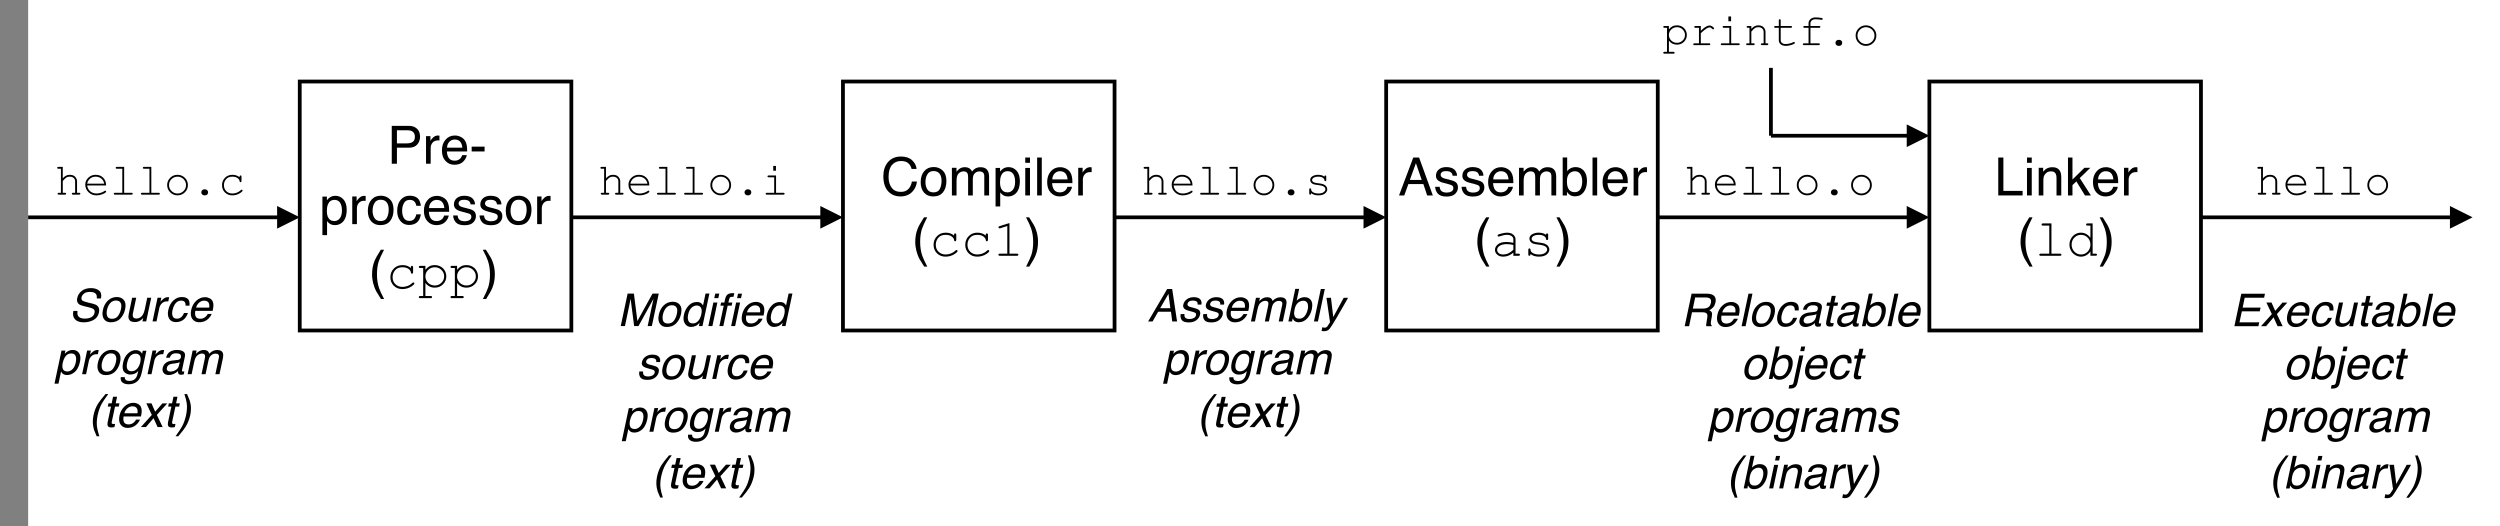 <svg xmlns="http://www.w3.org/2000/svg" xmlns:xlink="http://www.w3.org/1999/xlink" version="1.1" width="662.732pt" height="139.523pt" viewBox="0 0 662.732 139.523">
<rect x="0" y="0" width="662.732" height="139.523" fill="#808080" stroke="none"/>
<defs>
<clipPath id="clip_0">
<path transform="matrix(1,0,0,-1,-28.539,569.985)" d="M28.539 430.462H691.271V569.985H28.539Z" fill-rule="evenodd"/>
</clipPath>
<path id="font_1_8" d="M.085 .718H.408C.472 .718 .523 .7 .562 .664 .602 .628 .621 .577 .621 .512 .621 .456 .604 .407 .569 .366 .534 .324 .48 .304 .408 .304H.183V0H.085V.718M.523 .511C.523 .564 .503 .6 .464 .619 .443 .629 .413 .634 .376 .634H.183V.386H.376C.42 .386 .455 .395 .482 .414 .509 .432 .523 .465 .523 .511Z"/>
<path id="font_1_19" d="M.067 .523H.15V.433C.157 .45 .174 .472 .201 .497 .227 .522 .258 .535 .293 .535 .295 .535 .297 .535 .301 .535 .305 .534 .312 .533 .321 .532V.439C.316 .441 .311 .441 .307 .442 .302 .442 .298 .442 .292 .442 .248 .442 .214 .428 .19 .399 .167 .371 .155 .338 .155 .301V0H.067V.523Z"/>
<path id="font_1_11" d="M.282 .535C.319 .535 .355 .526 .39 .509 .425 .492 .451 .469 .47 .441 .487 .415 .499 .384 .505 .349 .51 .325 .513 .286 .513 .233H.129C.131 .18 .144 .138 .167 .106 .19 .074 .227 .058 .276 .058 .322 .058 .358 .073 .386 .103 .401 .12 .412 .14 .419 .163H.505C.503 .144 .496 .123 .483 .099 .47 .076 .455 .057 .439 .042 .413 .016 .38-.002 .34-.011 .319-.016 .295-.019 .269-.019 .203-.019 .148 .005 .103 .053 .058 .1 .035 .166 .035 .252 .035 .336 .058 .404 .104 .456 .149 .509 .209 .535 .282 .535M.422 .304C.419 .342 .41 .372 .397 .395 .373 .438 .333 .459 .277 .459 .236 .459 .203 .444 .175 .415 .148 .386 .133 .349 .132 .304H.422M.274 .536V.536Z"/>
<path id="font_1_4" d="M.042 .324H.287V.233H.042V.324Z"/>
<path id="font_2_1" d="M0 0Z"/>
<path id="font_1_18" d="M.285 .058C.326 .058 .36 .075 .387 .109 .415 .144 .428 .195 .428 .264 .428 .306 .422 .342 .41 .372 .387 .43 .346 .459 .285 .459 .224 .459 .183 .428 .16 .367 .148 .335 .142 .293 .142 .243 .142 .202 .148 .168 .16 .139 .183 .085 .225 .058 .285 .058M.058 .521H.143V.452C.161 .475 .18 .494 .201 .507 .23 .526 .265 .536 .305 .536 .364 .536 .415 .513 .456 .468 .497 .422 .518 .357 .518 .273 .518 .159 .488 .077 .429 .028 .391-.003 .347-.019 .297-.019 .257-.019 .224-.01 .198 .007 .182 .017 .165 .034 .146 .057V-.209H.058V.521Z"/>
<path id="font_1_17" d="M.272 .058C.33 .058 .37 .08 .392 .124 .413 .168 .424 .217 .424 .271 .424 .32 .417 .359 .401 .39 .376 .438 .333 .462 .273 .462 .219 .462 .18 .441 .156 .4 .131 .36 .119 .31 .119 .252 .119 .197 .131 .15 .156 .113 .18 .076 .219 .058 .272 .058M.275 .538C.343 .538 .4 .516 .446 .471 .493 .426 .516 .36 .516 .273 .516 .188 .496 .119 .455 .064 .414 .009 .35-.019 .264-.019 .192-.019 .135 .006 .092 .054 .05 .103 .029 .168 .029 .25 .029 .338 .051 .408 .096 .46 .14 .512 .2 .538 .275 .538M.272 .536V.536Z"/>
<path id="font_1_10" d="M.266 .538C.325 .538 .373 .524 .41 .495 .447 .466 .469 .417 .477 .347H.391C.386 .379 .374 .406 .355 .427 .337 .448 .307 .459 .266 .459 .21 .459 .17 .432 .146 .377 .13 .342 .123 .298 .123 .246 .123 .194 .134 .15 .156 .114 .178 .078 .213 .061 .26 .061 .297 .061 .326 .072 .347 .094 .368 .116 .383 .146 .391 .185H.477C.467 .115 .442 .065 .403 .032 .364 0 .314-.016 .253-.016 .185-.016 .131 .009 .09 .059 .049 .109 .029 .172 .029 .247 .029 .339 .051 .41 .096 .461 .14 .513 .197 .538 .266 .538M.252 .536V.536Z"/>
<path id="font_1_20" d="M.117 .164C.119 .135 .127 .112 .139 .096 .161 .068 .199 .054 .254 .054 .286 .054 .315 .061 .34 .075 .365 .089 .377 .111 .377 .141 .377 .163 .367 .181 .347 .192 .334 .199 .309 .208 .272 .217L.202 .235C.158 .246 .125 .258 .104 .272 .066 .296 .047 .329 .047 .371 .047 .42 .065 .46 .1 .491 .136 .522 .184 .537 .244 .537 .323 .537 .38 .514 .415 .468 .436 .438 .447 .407 .446 .373H.363C.362 .393 .355 .411 .342 .427 .322 .45 .287 .461 .237 .461 .204 .461 .179 .455 .162 .442 .145 .429 .136 .413 .136 .392 .136 .369 .147 .351 .17 .337 .183 .329 .202 .322 .228 .316L.286 .302C.349 .287 .391 .272 .413 .257 .447 .235 .464 .199 .464 .151 .464 .105 .446 .064 .411 .03 .376-.004 .322-.021 .25-.021 .172-.021 .117-.003 .084 .033 .052 .068 .035 .112 .032 .164H.117M.247 .536V.536Z"/>
<path id="font_1_2" d="M.296 .729C.245 .63 .212 .557 .196 .51 .173 .439 .162 .356 .162 .263 .162 .168 .175 .082 .201 .004 .217-.044 .25-.114 .297-.204H.238C.191-.13 .161-.082 .15-.062 .139-.041 .126-.014 .113 .022 .095 .07 .082 .121 .075 .176 .071 .204 .069 .231 .069 .257 .069 .353 .084 .439 .115 .515 .134 .562 .174 .634 .235 .729H.296Z"/>
<path id="font_3_5" d="M.471 .383V.396C.471 .406 .473 .413 .477 .418 .481 .422 .486 .424 .492 .424 .498 .424 .503 .422 .507 .417 .511 .413 .513 .406 .513 .396V.303C.512 .293 .51 .286 .507 .282 .503 .278 .498 .275 .492 .275 .486 .275 .482 .277 .478 .281 .474 .285 .472 .291 .471 .3 .469 .323 .454 .345 .426 .366 .397 .387 .359 .397 .311 .397 .25 .397 .203 .378 .172 .34 .14 .302 .125 .258 .125 .209 .125 .156 .142 .112 .177 .077 .212 .043 .257 .025 .312 .025 .344 .025 .376 .031 .409 .043 .442 .055 .472 .074 .499 .1 .506 .107 .512 .11 .517 .11 .523 .11 .527 .108 .531 .105 .535 .101 .537 .096 .537 .091 .537 .077 .52 .059 .487 .037 .434 .002 .375-.016 .31-.016 .244-.016 .19 .005 .147 .048 .105 .09 .083 .143 .083 .208 .083 .274 .105 .329 .149 .373 .192 .417 .247 .438 .313 .438 .376 .438 .429 .42 .471 .383Z"/>
<path id="font_3_14" d="M.146 .424V.349C.17 .379 .196 .401 .224 .416 .252 .431 .285 .438 .323 .438 .364 .438 .401 .429 .435 .41 .469 .391 .496 .365 .514 .331 .533 .297 .542 .262 .542 .225 .542 .166 .521 .115 .479 .074 .437 .032 .385 .011 .324 .011 .25 .011 .191 .04 .146 .1V-.147H.245C.255-.147 .262-.149 .266-.153 .27-.157 .272-.162 .272-.168 .272-.174 .27-.179 .266-.183 .262-.187 .255-.188 .245-.188H.049C.04-.188 .033-.187 .028-.183 .024-.179 .022-.174 .022-.168 .022-.162 .024-.157 .028-.153 .033-.149 .04-.147 .049-.147H.104V.383H.049C.04 .383 .033 .385 .028 .389 .024 .393 .022 .398 .022 .404 .022 .41 .024 .414 .028 .418 .033 .422 .04 .424 .049 .424H.146M.501 .225C.501 .272 .484 .313 .449 .347 .415 .381 .373 .397 .324 .397 .274 .397 .232 .38 .197 .346 .163 .312 .146 .272 .146 .225 .146 .177 .163 .137 .197 .103 .232 .069 .274 .052 .324 .052 .373 .052 .415 .069 .449 .103 .484 .136 .501 .177 .501 .225Z"/>
<path id="font_1_3" d="M.035-.204C.086-.103 .12-.03 .135 .017 .158 .087 .169 .169 .169 .263 .169 .357 .156 .443 .129 .521 .113 .57 .081 .639 .033 .729H.092C.142 .649 .173 .6 .183 .581 .194 .562 .205 .537 .218 .504 .233 .463 .245 .423 .251 .383 .258 .343 .261 .305 .261 .268 .261 .172 .246 .086 .215 .01 .196-.038 .156-.11 .096-.204H.035Z"/>
<path id="font_3_9" d="M.165 .613V.361C.191 .39 .216 .41 .24 .421 .264 .433 .291 .438 .32 .438 .352 .438 .379 .433 .402 .422 .424 .41 .443 .393 .458 .37 .472 .346 .48 .322 .48 .296V.041H.526C.536 .041 .543 .039 .547 .035 .551 .032 .553 .027 .553 .021 .553 .015 .551 .01 .547 .006 .543 .002 .536 0 .526 0H.393C.382 0 .375 .002 .371 .006 .367 .01 .365 .015 .365 .021 .365 .027 .367 .032 .371 .035 .375 .039 .382 .041 .393 .041H.438V.293C.438 .323 .428 .348 .406 .368 .385 .388 .355 .397 .317 .397 .287 .397 .262 .39 .241 .375 .225 .365 .2 .34 .165 .302V.041H.211C.221 .041 .228 .039 .232 .035 .237 .032 .239 .027 .239 .021 .239 .015 .237 .01 .232 .006 .228 .002 .221 0 .211 0H.078C.068 0 .061 .002 .057 .006 .052 .01 .05 .015 .05 .021 .05 .027 .052 .032 .057 .035 .061 .039 .068 .041 .078 .041H.124V.572H.069C.059 .572 .052 .574 .048 .578 .044 .582 .042 .587 .042 .593 .042 .599 .044 .604 .048 .607 .052 .611 .059 .613 .069 .613H.165Z"/>
<path id="font_3_7" d="M.522 .202H.104C.111 .149 .133 .106 .171 .074 .208 .042 .254 .025 .309 .025 .34 .025 .372 .03 .405 .041 .439 .051 .466 .064 .487 .081 .493 .085 .499 .088 .503 .088 .509 .088 .513 .086 .517 .082 .521 .078 .523 .073 .523 .067 .523 .062 .52 .056 .515 .051 .5 .035 .472 .02 .432 .006 .392-.009 .351-.016 .309-.016 .239-.016 .18 .007 .133 .054 .086 .1 .062 .155 .062 .221 .062 .281 .085 .332 .129 .374 .173 .417 .227 .438 .292 .438 .36 .438 .415 .417 .458 .373 .501 .329 .523 .272 .522 .202M.48 .243C.472 .289 .451 .326 .416 .355 .382 .383 .34 .397 .292 .397 .245 .397 .203 .383 .169 .355 .134 .327 .113 .289 .104 .243H.48Z"/>
<path id="font_3_11" d="M.321 .613V.041H.482C.492 .041 .499 .039 .503 .035 .508 .032 .51 .027 .51 .021 .51 .015 .508 .01 .503 .006 .499 .002 .492 0 .482 0H.119C.109 0 .102 .002 .098 .006 .093 .01 .091 .015 .091 .021 .091 .027 .093 .032 .098 .035 .102 .039 .109 .041 .119 .041H.28V.572H.162C.152 .572 .145 .574 .14 .578 .136 .582 .134 .587 .134 .593 .134 .599 .136 .604 .14 .607 .144 .611 .152 .613 .162 .613H.321Z"/>
<path id="font_3_13" d="M.529 .211C.529 .149 .507 .095 .462 .051 .417 .007 .363-.016 .3-.016 .236-.016 .182 .007 .138 .051 .093 .096 .071 .149 .071 .211 .071 .274 .093 .327 .138 .372 .182 .416 .236 .438 .3 .438 .363 .438 .417 .416 .462 .372 .507 .328 .529 .274 .529 .211M.488 .211C.488 .263 .469 .307 .433 .343 .396 .379 .352 .397 .3 .397 .248 .397 .203 .379 .167 .343 .13 .306 .112 .263 .112 .211 .112 .161 .13 .117 .167 .08 .203 .044 .248 .025 .3 .025 .352 .025 .396 .044 .433 .08 .469 .116 .488 .16 .488 .211Z"/>
<path id="font_3_2" d="M.292 .117H.309C.327 .117 .343 .111 .356 .098 .369 .085 .375 .069 .375 .051 .375 .032 .369 .016 .356 .003 .343-.009 .327-.016 .309-.016H.292C.273-.016 .258-.009 .245 .004 .232 .017 .225 .032 .225 .051 .225 .069 .232 .085 .245 .098 .258 .111 .274 .117 .292 .117Z"/>
<path id="font_3_10" d="M.32 .634V.528H.26V.634H.32M.322 .424V.041H.483C.493 .041 .5 .039 .504 .035 .509 .032 .511 .027 .511 .021 .511 .015 .509 .01 .504 .006 .5 .002 .493 0 .483 0H.12C.11 0 .103 .002 .099 .006 .094 .01 .092 .015 .092 .021 .092 .027 .094 .032 .099 .035 .103 .039 .11 .041 .12 .041H.281V.383H.161C.151 .383 .144 .385 .14 .389 .135 .392 .133 .397 .133 .403 .133 .409 .135 .414 .14 .418 .144 .422 .151 .424 .161 .424H.322Z"/>
<path id="font_3_1" d="M0 0Z"/>
<path id="font_1_1" d="M0 0Z"/>
<path id="font_1_6" d="M.378 .737C.469 .737 .54 .713 .59 .665 .64 .617 .668 .563 .673 .502H.579C.568 .548 .546 .585 .514 .612 .482 .639 .437 .652 .379 .652 .309 .652 .252 .628 .208 .578 .165 .528 .143 .452 .143 .35 .143 .266 .163 .198 .202 .146 .241 .093 .3 .067 .377 .067 .449 .067 .504 .095 .541 .15 .561 .179 .576 .217 .585 .264H.68C.672 .188 .644 .125 .596 .074 .539 .012 .462-.019 .366-.019 .282-.019 .212 .007 .156 .057 .081 .124 .044 .227 .044 .366 .044 .472 .072 .559 .128 .627 .188 .7 .272 .737 .378 .737M.359 .737V.737Z"/>
<path id="font_1_15" d="M.064 .523H.151V.449C.172 .475 .191 .494 .208 .505 .237 .525 .27 .535 .307 .535 .348 .535 .382 .525 .407 .504 .422 .493 .435 .475 .446 .453 .466 .481 .489 .501 .515 .515 .542 .528 .571 .535 .604 .535 .674 .535 .722 .51 .748 .459 .761 .432 .768 .395 .768 .348V0H.677V.364C.677 .399 .668 .422 .651 .436 .633 .449 .612 .455 .587 .455 .552 .455 .523 .444 .498 .42 .473 .397 .46 .359 .46 .305V0H.371V.342C.371 .377 .367 .403 .358 .419 .345 .444 .32 .456 .284 .456 .25 .456 .22 .443 .193 .417 .166 .392 .152 .345 .152 .278V0H.064V.523Z"/>
<path id="font_1_12" d="M.064 .521H.154V0H.064V.521M.064 .718H.154V.618H.064V.718Z"/>
<path id="font_1_14" d="M.067 .718H.155V0H.067V.718Z"/>
<path id="font_3_3" d="M.32 .621V.041H.461C.471 .041 .478 .039 .482 .035 .486 .032 .488 .027 .488 .021 .488 .015 .486 .01 .482 .006 .478 .002 .471 0 .461 0H.139C.129 0 .122 .002 .118 .006 .113 .01 .111 .015 .111 .021 .111 .027 .113 .032 .118 .035 .122 .039 .129 .041 .139 .041H.279V.564L.146 .522C.139 .521 .134 .52 .131 .52 .126 .52 .122 .522 .118 .526 .114 .53 .112 .535 .112 .54 .112 .545 .113 .549 .117 .554 .119 .556 .125 .559 .133 .562L.32 .621Z"/>
<path id="font_3_16" d="M.436 .397C.436 .407 .438 .413 .441 .418 .445 .422 .45 .424 .456 .424 .462 .424 .467 .422 .471 .417 .475 .413 .477 .406 .477 .396V.325C.477 .315 .475 .308 .471 .304 .467 .3 .462 .298 .456 .298 .451 .298 .446 .3 .442 .303 .438 .307 .436 .313 .436 .321 .434 .341 .424 .357 .405 .37 .379 .388 .343 .397 .299 .397 .253 .397 .218 .388 .192 .37 .173 .356 .164 .34 .164 .323 .164 .303 .175 .287 .198 .274 .213 .265 .243 .258 .287 .253 .344 .247 .383 .24 .405 .232 .437 .22 .46 .205 .476 .184 .491 .164 .499 .142 .499 .119 .499 .084 .482 .053 .449 .025 .415-.002 .366-.016 .301-.016 .236-.016 .183 .001 .142 .034 .142 .022 .141 .015 .14 .012 .139 .009 .136 .006 .133 .003 .13 .001 .126 0 .122 0 .116 0 .111 .002 .107 .006 .103 .011 .101 .018 .101 .027V.112C.101 .122 .103 .129 .107 .133 .11 .138 .115 .14 .122 .14 .127 .14 .132 .138 .136 .134 .141 .129 .143 .124 .143 .117 .143 .102 .146 .09 .154 .08 .165 .064 .183 .051 .208 .041 .233 .031 .264 .025 .3 .025 .353 .025 .393 .035 .419 .055 .445 .075 .458 .096 .458 .119 .458 .144 .445 .165 .418 .18 .392 .195 .353 .206 .302 .211 .251 .216 .215 .223 .192 .231 .17 .24 .153 .253 .141 .269 .128 .286 .122 .304 .122 .324 .122 .359 .139 .387 .174 .408 .208 .428 .25 .438 .297 .438 .354 .438 .4 .425 .436 .397Z"/>
<path id="font_1_5" d="M.444 .294 .335 .611 .22 .294H.444M.285 .718H.395L.655 0H.548L.476 .215H.192L.114 0H.015L.285 .718M.335 .718V.718Z"/>
<path id="font_1_9" d="M.058 .719H.143V.459C.162 .485 .185 .504 .212 .517 .239 .53 .268 .537 .299 .537 .364 .537 .417 .515 .457 .47 .498 .425 .518 .359 .518 .272 .518 .189 .498 .12 .458 .065 .418 .011 .362-.017 .292-.017 .252-.017 .218-.007 .191 .012 .175 .024 .157 .042 .139 .067V0H.058V.719M.286 .062C.334 .062 .369 .08 .393 .118 .416 .156 .428 .206 .428 .267 .428 .322 .416 .368 .393 .404 .369 .44 .334 .458 .289 .458 .249 .458 .213 .443 .183 .414 .153 .384 .138 .335 .138 .267 .138 .218 .144 .178 .157 .148 .18 .09 .223 .062 .286 .062Z"/>
<path id="font_3_4" d="M.418 0V.06C.358 .009 .295-.016 .227-.016 .178-.016 .139-.003 .112 .022 .084 .047 .07 .077 .07 .113 .07 .153 .089 .188 .125 .217 .161 .247 .215 .262 .285 .262 .304 .262 .324 .26 .346 .258 .368 .256 .392 .252 .418 .247V.313C.418 .336 .408 .356 .387 .372 .366 .389 .335 .397 .293 .397 .261 .397 .216 .388 .159 .369 .148 .366 .142 .364 .139 .364 .133 .364 .129 .366 .125 .37 .122 .374 .12 .379 .12 .385 .12 .39 .121 .395 .125 .398 .129 .403 .147 .41 .18 .418 .23 .432 .269 .438 .295 .438 .347 .438 .387 .426 .416 .4 .445 .374 .459 .345 .459 .313V.041H.514C.524 .041 .531 .039 .536 .035 .54 .032 .542 .027 .542 .021 .542 .015 .54 .01 .536 .006 .531 .002 .524 0 .514 0H.418M.418 .205C.399 .21 .378 .214 .357 .217 .335 .219 .313 .221 .289 .221 .229 .221 .183 .208 .149 .182 .124 .163 .111 .14 .111 .113 .111 .089 .121 .068 .14 .051 .16 .034 .188 .025 .225 .025 .261 .025 .294 .032 .324 .047 .354 .061 .386 .083 .418 .114V.205Z"/>
<path id="font_1_7" d="M.076 .718H.173V.086H.537V0H.076V.718Z"/>
<path id="font_1_16" d="M.064 .523H.148V.449C.173 .48 .199 .502 .227 .515 .254 .528 .285 .535 .319 .535 .393 .535 .443 .509 .469 .457 .484 .429 .491 .389 .491 .336V0H.401V.33C.401 .362 .397 .388 .387 .407 .372 .44 .343 .456 .302 .456 .281 .456 .264 .454 .251 .45 .227 .443 .206 .428 .188 .407 .173 .389 .163 .372 .159 .353 .155 .335 .152 .308 .152 .274V0H.064V.523M.271 .536V.536Z"/>
<path id="font_1_13" d="M.062 .718H.147V.301L.373 .523H.485L.285 .329 .496 0H.384L.221 .266 .147 .196V0H.062V.718Z"/>
<path id="font_3_6" d="M.501 .613V.041H.556C.566 .041 .573 .039 .577 .035 .581 .032 .583 .027 .583 .021 .583 .015 .581 .01 .577 .007 .573 .003 .566 .001 .556 .001H.459V.082C.412 .017 .352-.016 .278-.016 .241-.016 .206-.006 .172 .014 .138 .034 .111 .062 .091 .098 .071 .135 .062 .172 .062 .211 .062 .25 .071 .288 .091 .324 .111 .361 .138 .389 .172 .409 .206 .429 .241 .438 .279 .438 .35 .438 .411 .406 .459 .341V.572H.405C.395 .572 .388 .574 .383 .578 .379 .582 .377 .587 .377 .593 .377 .599 .379 .604 .383 .607 .388 .611 .395 .613 .405 .613H.501M.459 .211C.459 .264 .442 .308 .407 .344 .372 .38 .33 .397 .281 .397 .232 .397 .19 .38 .155 .344 .12 .308 .103 .264 .103 .211 .103 .16 .12 .116 .155 .079 .19 .043 .232 .025 .281 .025 .33 .025 .372 .043 .407 .079 .442 .116 .459 .16 .459 .211Z"/>
<clipPath id="clip_4">
<path transform="matrix(1,0,0,-1,-28.539,569.985)" d="M36 36H756V576H36Z"/>
</clipPath>
<path id="font_5_7" d="M.188 .231C.182 .19 .185 .157 .196 .132 .218 .084 .27 .061 .352 .061 .388 .061 .422 .066 .455 .076 .517 .096 .553 .133 .564 .185 .573 .224 .567 .252 .545 .268 .524 .285 .489 .299 .438 .311L.346 .333C.285 .347 .244 .363 .221 .38 .182 .41 .169 .455 .182 .514 .195 .579 .229 .632 .282 .673 .336 .715 .403 .735 .485 .735 .56 .735 .62 .717 .665 .681 .71 .645 .723 .587 .707 .507H.615C.618 .545 .614 .575 .603 .595 .581 .633 .535 .651 .464 .651 .407 .651 .363 .639 .333 .615 .303 .591 .284 .563 .277 .531 .27 .496 .279 .47 .305 .454 .322 .444 .362 .431 .427 .415L.522 .392C.569 .381 .603 .366 .625 .346 .664 .313 .676 .264 .663 .2 .646 .121 .605 .064 .54 .03 .474-.004 .404-.021 .327-.021 .238-.021 .173 .001 .132 .047 .092 .092 .08 .153 .097 .231H.188Z"/>
<path id="font_5_19" d="M.481 .27C.492 .319 .493 .358 .483 .389 .469 .437 .431 .461 .371 .461 .317 .461 .274 .44 .24 .399 .207 .359 .185 .309 .172 .251 .161 .196 .163 .149 .179 .112 .196 .075 .231 .057 .284 .057 .342 .057 .387 .079 .418 .123 .449 .167 .47 .216 .481 .27M.574 .272C.556 .188 .521 .118 .468 .063 .415 .008 .346-.02 .259-.02 .187-.02 .135 .005 .104 .054 .072 .102 .064 .168 .082 .25 .1 .338 .138 .408 .193 .46 .249 .512 .314 .538 .39 .538 .457 .538 .509 .516 .546 .471 .583 .426 .592 .36 .574 .272Z"/>
<path id="font_5_24" d="M.263 .523 .189 .176C.184 .149 .184 .127 .188 .11 .197 .079 .223 .063 .266 .063 .327 .063 .374 .091 .408 .146 .426 .175 .441 .215 .452 .266L.506 .523H.594L.483 0H.4L.417 .077C.402 .057 .384 .041 .364 .027 .325-.001 .281-.015 .233-.015 .159-.015 .113 .01 .097 .06 .088 .087 .088 .123 .098 .167L.173 .523H.263Z"/>
<path id="font_5_21" d="M.178 .523H.261L.242 .433C.253 .451 .274 .472 .306 .497 .338 .523 .371 .535 .406 .535 .408 .535 .411 .535 .415 .535 .418 .535 .425 .534 .434 .533L.415 .44C.409 .441 .405 .442 .4 .442 .396 .442 .391 .442 .386 .442 .342 .442 .305 .428 .275 .4 .245 .371 .226 .338 .218 .301L.155 0H.067L.178 .523Z"/>
<path id="font_5_10" d="M.55 .347H.465C.466 .379 .46 .406 .446 .427 .432 .448 .405 .459 .364 .459 .308 .459 .262 .432 .226 .377 .203 .341 .186 .298 .175 .246 .163 .193 .165 .149 .18 .113 .194 .077 .225 .06 .273 .06 .309 .06 .341 .071 .367 .093 .393 .115 .414 .146 .43 .185H.516C.491 .115 .456 .065 .41 .032 .364 0 .311-.016 .25-.016 .182-.016 .132 .009 .102 .059 .072 .109 .065 .172 .081 .247 .101 .339 .138 .41 .194 .461 .249 .513 .311 .538 .38 .538 .439 .538 .484 .524 .515 .495 .546 .466 .557 .417 .55 .347Z"/>
<path id="font_5_12" d="M.563 .441C.575 .415 .58 .384 .579 .349 .579 .325 .573 .286 .562 .233H.179C.169 .18 .172 .138 .189 .106 .206 .074 .239 .058 .288 .058 .334 .058 .374 .073 .407 .103 .427 .121 .442 .141 .454 .164H.54C.534 .145 .521 .123 .504 .1 .486 .076 .467 .057 .448 .042 .416 .016 .379-.002 .338-.011 .315-.016 .291-.019 .264-.019 .199-.019 .149 .005 .114 .053 .079 .1 .07 .166 .088 .252 .106 .336 .144 .404 .2 .456 .257 .509 .322 .535 .396 .535 .433 .535 .467 .526 .498 .509 .529 .492 .551 .469 .563 .441M.486 .304C.491 .342 .489 .372 .481 .395 .466 .437 .43 .458 .374 .458 .334 .458 .297 .443 .263 .414 .23 .385 .207 .348 .196 .304H.486Z"/>
<path id="font_6_1" d="M0 0Z"/>
<path id="font_5_20" d="M.484 .265C.493 .307 .495 .343 .489 .373 .478 .43 .443 .459 .382 .459 .321 .459 .273 .429 .238 .368 .219 .335 .204 .294 .193 .244 .185 .203 .184 .169 .19 .141 .201 .087 .237 .06 .297 .06 .338 .06 .376 .077 .411 .111 .445 .145 .47 .197 .484 .265M.168 .521H.253L.239 .452C.261 .476 .284 .494 .308 .507 .342 .527 .379 .536 .419 .536 .478 .536 .524 .513 .555 .468 .587 .423 .594 .358 .576 .273 .552 .159 .505 .078 .435 .029 .39-.002 .343-.018 .293-.018 .254-.018 .222-.009 .199 .008 .186 .018 .172 .035 .158 .059L.101-.209H.013L.168 .521Z"/>
<path id="font_5_13" d="M.463 .502C.477 .491 .491 .474 .503 .452L.517 .518H.598L.497 .042C.483-.024 .462-.077 .435-.115 .383-.186 .306-.222 .205-.222 .149-.222 .104-.209 .071-.184 .038-.158 .025-.119 .032-.065H.121C.12-.088 .125-.106 .135-.119 .151-.139 .18-.148 .223-.148 .29-.148 .339-.125 .37-.077 .388-.049 .405 0 .419 .072 .396 .046 .371 .026 .343 .013 .316-0 .281-.007 .241-.007 .184-.007 .139 .013 .105 .054 .071 .094 .064 .16 .083 .253 .102 .341 .138 .409 .191 .458 .244 .508 .301 .532 .362 .532 .403 .532 .437 .522 .463 .502M.361 .454C.299 .454 .251 .425 .216 .367 .197 .336 .183 .296 .172 .246 .16 .187 .162 .142 .179 .112 .197 .081 .226 .065 .266 .065 .329 .065 .38 .094 .417 .151 .439 .183 .454 .221 .463 .263 .477 .328 .474 .376 .454 .407 .433 .438 .403 .454 .361 .454Z"/>
<path id="font_5_8" d="M.237 .058C.268 .058 .3 .065 .332 .079 .386 .103 .418 .142 .43 .196L.445 .267C.433 .26 .418 .254 .4 .25 .382 .245 .365 .242 .348 .24L.293 .233C.261 .229 .235 .222 .217 .213 .187 .198 .168 .173 .161 .14 .156 .114 .161 .094 .176 .08 .191 .065 .212 .058 .237 .058M.412 .317C.432 .32 .448 .328 .458 .343 .464 .35 .468 .362 .471 .376 .477 .406 .471 .428 .453 .442 .434 .455 .405 .462 .365 .462 .319 .462 .284 .45 .26 .425 .246 .411 .235 .391 .226 .364H.144C.159 .428 .19 .473 .235 .498 .281 .524 .33 .536 .383 .536 .445 .536 .492 .524 .525 .501 .559 .477 .57 .441 .56 .391L.496 .09C.494 .081 .494 .073 .496 .068 .499 .062 .506 .06 .518 .06 .522 .06 .526 .06 .531 .06 .537 .061 .542 .062 .548 .062L.534-.003C.519-.007 .509-.009 .501-.01 .494-.011 .484-.012 .472-.012 .441-.012 .422-.001 .413 .021 .408 .032 .406 .048 .408 .069 .385 .045 .354 .025 .317 .008 .28-.009 .242-.018 .201-.018 .153-.018 .116-.003 .092 .027 .067 .056 .059 .093 .069 .137 .079 .186 .102 .224 .138 .25 .174 .277 .218 .293 .268 .3L.412 .317Z"/>
<path id="font_5_17" d="M.175 .523H.262L.247 .449C.273 .475 .296 .494 .315 .505 .348 .525 .383 .535 .42 .535 .462 .535 .493 .525 .514 .504 .526 .493 .535 .475 .542 .453 .568 .481 .595 .501 .624 .515 .653 .528 .684 .535 .717 .535 .788 .535 .83 .51 .845 .459 .853 .432 .852 .395 .842 .348L.768 0H.677L.754 .364C.761 .399 .757 .422 .743 .436 .728 .449 .708 .455 .683 .455 .649 .455 .616 .444 .587 .42 .557 .397 .536 .359 .525 .305L.46 0H.371L.443 .342C.451 .377 .452 .403 .447 .419 .439 .444 .417 .456 .38 .456 .347 .456 .314 .443 .281 .417 .249 .392 .225 .345 .211 .278L.152 0H.064L.175 .523Z"/>
<path id="font_5_1" d="M.451 .729C.378 .63 .33 .557 .304 .51 .266 .439 .237 .356 .217 .263 .197 .168 .192 .082 .202 .004 .208-.044 .225-.114 .254-.204H.195C.163-.13 .143-.082 .136-.062 .129-.041 .123-.014 .117 .022 .109 .07 .107 .121 .112 .176 .114 .204 .118 .231 .124 .257 .144 .353 .177 .439 .224 .515 .253 .562 .309 .634 .39 .729H.451Z"/>
<path id="font_5_23" d="M.224 .669H.313L.282 .523H.365L.35 .451H.267L.194 .109C.19 .091 .194 .079 .205 .073 .211 .069 .222 .067 .238 .067 .242 .067 .247 .068 .251 .068 .256 .068 .262 .068 .269 .069L.254-0C.244-.003 .233-.006 .221-.007 .21-.008 .198-.009 .186-.009 .145-.009 .119 .002 .109 .023 .098 .044 .097 .071 .104 .105L.178 .451H.107L.122 .523H.193L.224 .669Z"/>
<path id="font_5_25" d="M.125 .523H.239L.32 .339 .481 .523 .587 .521 .357 .268 .485 0H.373L.284 .196 .117 0H.005L.246 .268 .125 .523Z"/>
<path id="font_5_2" d="M-.008-.204C.065-.103 .113-.03 .138 .017 .176 .087 .204 .169 .225 .263 .244 .357 .25 .443 .24 .521 .234 .57 .217 .639 .188 .729H.247C.28 .649 .3 .6 .307 .581 .313 .562 .319 .537 .325 .504 .332 .463 .334 .423 .332 .383 .33 .343 .326 .305 .318 .268 .297 .172 .264 .086 .217 .01 .188-.038 .133-.11 .052-.204H-.008Z"/>
<path id="font_7_5" d="M.226 .718H.365L.442 .111 .776 .718H.914L.761 0H.669L.759 .424C.762 .438 .767 .463 .775 .496 .783 .53 .791 .567 .799 .605L.466 0H.37L.292 .605 .288 .583C.284 .566 .279 .539 .272 .503 .265 .467 .26 .441 .256 .424L.167 0H.074L.226 .718Z"/>
<path id="font_7_19" d="M.481 .27C.492 .319 .493 .358 .483 .389 .469 .437 .431 .461 .371 .461 .317 .461 .274 .44 .24 .399 .207 .359 .185 .309 .172 .251 .161 .196 .163 .149 .179 .112 .196 .075 .231 .057 .284 .057 .342 .057 .387 .079 .418 .123 .449 .167 .47 .216 .481 .27M.574 .272C.556 .188 .521 .118 .468 .063 .415 .008 .346-.02 .259-.02 .187-.02 .135 .005 .104 .054 .072 .102 .064 .168 .082 .25 .1 .338 .138 .408 .193 .46 .249 .512 .314 .538 .39 .538 .457 .538 .509 .516 .546 .471 .583 .426 .592 .36 .574 .272Z"/>
<path id="font_7_11" d="M.282 .059C.323 .059 .36 .076 .394 .111 .427 .146 .451 .196 .465 .261 .479 .327 .476 .376 .456 .408 .435 .439 .405 .455 .366 .455 .321 .455 .282 .438 .247 .404 .213 .371 .188 .321 .174 .255 .162 .2 .164 .153 .18 .115 .196 .077 .23 .059 .282 .059M.46 .507C.474 .497 .488 .48 .503 .456L.559 .72H.644L.491 0H.412L.427 .073C.399 .041 .37 .017 .339 .003 .308-.011 .274-.019 .238-.019 .18-.019 .135 .006 .103 .055 .07 .104 .063 .169 .081 .25 .097 .327 .13 .393 .181 .448 .231 .504 .293 .532 .365 .532 .405 .532 .437 .524 .46 .507Z"/>
<path id="font_7_14" d="M.175 .521H.264L.154 0H.064L.175 .521M.217 .718H.306L.285 .618H.195L.217 .718Z"/>
<path id="font_7_27" d="M.25 .683C.277 .713 .32 .728 .378 .728 .384 .728 .39 .727 .396 .727 .401 .727 .408 .726 .415 .726L.398 .646C.389 .646 .383 .647 .379 .647 .375 .647 .371 .647 .367 .647 .34 .647 .323 .64 .315 .626 .307 .612 .297 .577 .285 .521H.372L.357 .451H.269L.173 0H.086L.182 .451H.109L.124 .521H.197L.214 .603C.223 .639 .236 .666 .25 .683M.477 .617 .498 .717H.586L.564 .617H.477M.456 .521H.544L.434 0H.346L.456 .521Z"/>
<path id="font_7_12" d="M.563 .441C.575 .415 .58 .384 .579 .349 .579 .325 .573 .286 .562 .233H.179C.169 .18 .172 .138 .189 .106 .206 .074 .239 .058 .288 .058 .334 .058 .374 .073 .407 .103 .427 .121 .442 .141 .454 .164H.54C.534 .145 .521 .123 .504 .1 .486 .076 .467 .057 .448 .042 .416 .016 .379-.002 .338-.011 .315-.016 .291-.019 .264-.019 .199-.019 .149 .005 .114 .053 .079 .1 .07 .166 .088 .252 .106 .336 .144 .404 .2 .456 .257 .509 .322 .535 .396 .535 .433 .535 .467 .526 .498 .509 .529 .492 .551 .469 .563 .441M.486 .304C.491 .342 .489 .372 .481 .395 .466 .437 .43 .458 .374 .458 .334 .458 .297 .443 .263 .414 .23 .385 .207 .348 .196 .304H.486Z"/>
<path id="font_5_22" d="M.151 .164C.148 .135 .15 .112 .159 .096 .175 .068 .21 .054 .265 .054 .298 .054 .328 .061 .356 .075 .384 .089 .401 .111 .407 .141 .412 .163 .405 .18 .388 .192 .377 .199 .353 .208 .318 .217L.252 .235C.21 .246 .179 .258 .161 .272 .128 .296 .116 .329 .125 .371 .136 .42 .162 .46 .204 .491 .247 .522 .298 .537 .358 .537 .437 .537 .489 .514 .514 .468 .529 .438 .533 .407 .525 .373H.442C.445 .393 .442 .411 .433 .427 .417 .45 .385 .462 .335 .462 .302 .462 .275 .456 .256 .443 .236 .43 .224 .413 .219 .392 .214 .37 .222 .351 .241 .338 .253 .329 .27 .322 .294 .316L.35 .302C.41 .287 .449 .272 .467 .257 .497 .235 .506 .199 .496 .151 .486 .105 .46 .064 .417 .03 .375-.004 .317-.021 .245-.021 .167-.021 .116-.003 .091 .033 .066 .068 .058 .112 .067 .164H.151Z"/>
<path id="font_5_3" d="M.506 .294 .465 .611 .282 .294H.506M.437 .718H.547L.655 0H.548L.521 .215H.237L.114 0H.015L.437 .718Z"/>
<path id="font_5_9" d="M.21 .72H.296L.241 .459C.265 .485 .292 .504 .322 .517 .351 .53 .381 .537 .413 .537 .478 .537 .526 .515 .557 .47 .588 .425 .594 .359 .576 .272 .558 .189 .523 .12 .472 .065 .42 .011 .359-.017 .288-.017 .248-.017 .216-.007 .193 .012 .179 .024 .166 .042 .153 .067L.139 0H.058L.21 .72M.485 .267C.497 .322 .494 .368 .479 .404 .463 .44 .432 .458 .386 .458 .346 .458 .307 .443 .271 .414 .235 .384 .209 .335 .195 .267 .184 .218 .182 .178 .188 .148 .199 .09 .236 .062 .299 .062 .346 .062 .386 .08 .417 .118 .449 .156 .472 .206 .485 .267Z"/>
<path id="font_5_16" d="M.219 .718H.307L.155 0H.067L.219 .718Z"/>
<path id="font_5_26" d="M.502 .523H.599C.58 .49 .536 .413 .468 .294 .417 .204 .375 .13 .341 .074 .262-.06 .209-.141 .182-.171 .155-.2 .116-.215 .065-.215 .053-.215 .043-.214 .037-.213 .03-.212 .022-.211 .013-.208L.03-.127C.045-.132 .055-.134 .062-.135 .068-.136 .074-.137 .08-.137 .096-.137 .108-.134 .117-.129 .126-.123 .134-.117 .141-.109 .143-.106 .152-.093 .167-.069 .182-.045 .193-.027 .2-.015L.121 .523H.221L.271 .098 .502 .523Z"/>
<path id="font_5_6" d="M.492 .389C.538 .389 .576 .398 .606 .416 .637 .434 .657 .467 .667 .515 .678 .566 .667 .601 .633 .619 .615 .629 .59 .634 .557 .634H.319L.268 .389H.492M.24 .718H.572C.627 .718 .67 .71 .702 .694 .763 .663 .785 .607 .768 .524 .758 .481 .742 .446 .719 .419 .695 .391 .665 .369 .63 .353 .656 .341 .674 .326 .684 .308 .694 .289 .695 .259 .688 .217L.671 .121C.666 .094 .664 .073 .665 .06 .666 .037 .673 .023 .687 .016L.684 0H.564C.562 .006 .562 .014 .562 .024 .562 .034 .564 .053 .569 .081L.588 .2C.596 .247 .585 .278 .556 .294 .539 .303 .511 .308 .471 .308H.25L.185 0H.088L.24 .718Z"/>
<path id="font_5_15" d="M.283 .616H.195L.217 .718H.305L.283 .616M-.046-.133C-.007-.132 .017-.128 .026-.122 .035-.117 .043-.099 .05-.069L.175 .52H.263L.136-.078C.128-.116 .115-.145 .099-.164 .072-.195 .03-.211-.027-.211-.032-.211-.036-.211-.041-.211-.045-.21-.053-.21-.062-.209L-.046-.133Z"/>
<path id="font_5_14" d="M.175 .521H.264L.154 0H.064L.175 .521M.217 .718H.306L.285 .618H.195L.217 .718Z"/>
<path id="font_5_18" d="M.175 .523H.259L.243 .449C.274 .48 .305 .502 .336 .515 .366 .528 .398 .535 .432 .535 .506 .535 .551 .509 .566 .457 .574 .429 .573 .389 .562 .336L.491 0H.401L.471 .33C.478 .362 .479 .388 .474 .407 .465 .44 .44 .456 .399 .456 .378 .456 .361 .454 .346 .45 .32 .443 .296 .428 .273 .407 .255 .389 .242 .372 .234 .353 .225 .335 .218 .308 .21 .274L.152 0H.064L.175 .523Z"/>
<path id="font_5_4" d="M.238 .718H.761L.742 .63H.313L.268 .412H.664L.646 .329H.25L.198 .086H.634L.616 0H.085L.238 .718Z"/>
<path id="font_3_15" d="M.251 .424V.32C.304 .368 .344 .399 .371 .413 .397 .427 .422 .434 .444 .434 .469 .434 .491 .425 .512 .409 .533 .392 .544 .38 .544 .371 .544 .365 .542 .36 .538 .356 .534 .352 .529 .35 .522 .35 .519 .35 .516 .35 .514 .351 .512 .352 .508 .356 .501 .362 .49 .374 .48 .382 .472 .386 .463 .39 .455 .393 .447 .393 .429 .393 .407 .385 .382 .371 .357 .357 .313 .322 .251 .266V.041H.433C.443 .041 .45 .039 .454 .035 .458 .032 .46 .027 .46 .021 .46 .015 .458 .01 .454 .006 .45 .002 .443 0 .433 0H.111C.101 0 .094 .002 .09 .006 .086 .01 .083 .015 .083 .021 .083 .026 .086 .031 .09 .034 .094 .038 .101 .04 .111 .04H.21V.383H.134C.125 .383 .118 .385 .113 .389 .109 .393 .107 .398 .107 .404 .107 .41 .109 .414 .113 .418 .117 .422 .124 .424 .134 .424H.251Z"/>
<path id="font_3_12" d="M.167 .424V.362C.196 .391 .222 .411 .245 .422 .268 .433 .294 .438 .323 .438 .354 .438 .383 .432 .409 .418 .427 .409 .443 .392 .458 .37 .473 .347 .48 .324 .48 .3V.041H.515C.525 .041 .532 .039 .536 .035 .54 .032 .542 .027 .542 .021 .542 .015 .54 .01 .536 .006 .532 .002 .525 0 .515 0H.405C.395 0 .388 .002 .384 .006 .38 .01 .377 .015 .377 .021 .377 .027 .38 .032 .384 .035 .388 .039 .395 .041 .405 .041H.439V.294C.439 .323 .429 .347 .408 .367 .387 .387 .358 .397 .323 .397 .296 .397 .272 .392 .252 .381 .233 .37 .204 .343 .167 .3V.041H.214C.224 .041 .231 .039 .235 .035 .239 .032 .241 .027 .241 .021 .241 .015 .239 .01 .235 .006 .231 .002 .224 0 .214 0H.08C.07 0 .063 .002 .059 .006 .055 .01 .053 .015 .053 .021 .053 .027 .055 .032 .059 .035 .063 .039 .07 .041 .08 .041H.126V.383H.092C.082 .383 .075 .385 .071 .389 .067 .393 .064 .398 .064 .404 .064 .41 .067 .414 .071 .418 .075 .422 .082 .424 .092 .424H.167Z"/>
<path id="font_3_17" d="M.216 .424H.438C.448 .424 .455 .422 .459 .418 .464 .414 .466 .409 .466 .403 .466 .397 .464 .393 .459 .389 .455 .385 .448 .383 .438 .383H.216V.109C.216 .085 .225 .065 .244 .049 .263 .033 .291 .025 .328 .025 .356 .025 .386 .03 .418 .038 .45 .046 .475 .056 .493 .066 .5 .07 .505 .072 .509 .072 .514 .072 .519 .07 .523 .066 .527 .062 .529 .057 .529 .052 .529 .047 .527 .042 .522 .038 .512 .027 .487 .016 .447 .003 .406-.009 .368-.016 .331-.016 .283-.016 .245-.004 .217 .018 .188 .041 .174 .071 .174 .109V.383H.099C.089 .383 .082 .385 .078 .389 .073 .392 .071 .397 .071 .404 .071 .409 .073 .414 .078 .418 .082 .422 .089 .424 .099 .424H.174V.546C.174 .556 .176 .563 .18 .567 .184 .571 .189 .573 .195 .573 .201 .573 .206 .571 .21 .567 .214 .563 .216 .556 .216 .546V.424Z"/>
<path id="font_3_8" d="M.273 .383V.041H.453C.463 .041 .47 .039 .474 .035 .478 .032 .48 .027 .48 .021 .48 .015 .478 .01 .474 .006 .47 .002 .463 0 .453 0H.132C.123 0 .116 .002 .111 .006 .107 .01 .105 .015 .105 .021 .105 .027 .107 .032 .111 .035 .116 .039 .123 .041 .132 .041H.231V.383H.143C.133 .383 .126 .385 .122 .389 .117 .392 .115 .397 .115 .404 .115 .409 .117 .414 .122 .418 .126 .422 .133 .424 .143 .424H.231V.486C.231 .52 .245 .55 .273 .575 .301 .601 .339 .613 .385 .613 .424 .613 .465 .61 .509 .603 .525 .6 .535 .597 .539 .593 .542 .59 .544 .585 .544 .579 .544 .574 .542 .569 .538 .565 .534 .561 .529 .56 .522 .56 .52 .56 .515 .56 .509 .561 .46 .569 .419 .572 .385 .572 .349 .572 .321 .563 .302 .546 .283 .528 .273 .508 .273 .486V.424H.465C.475 .424 .482 .422 .486 .418 .49 .414 .492 .409 .492 .403 .492 .397 .49 .392 .486 .389 .482 .385 .475 .383 .465 .383H.273Z"/>
</defs>
<g clip-path="url(#clip_0)">
<path transform="matrix(1,0,0,-1,-28.539,569.985)" d="M36 36H756V576H36Z" fill="#ffffff"/>
<path transform="matrix(1,0,0,-1,79.461,21.61)" stroke-width="1" stroke-linecap="butt" stroke-miterlimit="8" stroke-linejoin="miter" fill="none" stroke="#000000" d="M0 0H72V-66H0Z"/>
<use data-text="P" xlink:href="#font_1_8" transform="matrix(14,0,0,-14,102.661,43.41)"/>
<use data-text="r" xlink:href="#font_1_19" transform="matrix(14,0,0,-14,111.999,43.41)"/>
<use data-text="e" xlink:href="#font_1_11" transform="matrix(14,0,0,-14,116.661,43.41)"/>
<use data-text="-" xlink:href="#font_1_4" transform="matrix(14,0,0,-14,124.445,43.41)"/>
<use data-text="&#xfffd;" xlink:href="#font_2_1" transform="matrix(14,0,0,-14,129.107,43.41)"/>
<use data-text="p" xlink:href="#font_1_18" transform="matrix(14,0,0,-14,84.657,59.412)"/>
<use data-text="r" xlink:href="#font_1_19" transform="matrix(14,0,0,-14,92.441,59.412)"/>
<use data-text="o" xlink:href="#font_1_17" transform="matrix(14,0,0,-14,97.103,59.412)"/>
<use data-text="c" xlink:href="#font_1_10" transform="matrix(14,0,0,-14,104.887,59.412)"/>
<use data-text="e" xlink:href="#font_1_11" transform="matrix(14,0,0,-14,111.887,59.412)"/>
<use data-text="s" xlink:href="#font_1_20" transform="matrix(14,0,0,-14,119.671,59.412)"/>
<use data-text="s" xlink:href="#font_1_20" transform="matrix(14,0,0,-14,126.671,59.412)"/>
<use data-text="o" xlink:href="#font_1_17" transform="matrix(14,0,0,-14,133.671,59.412)"/>
<use data-text="r" xlink:href="#font_1_19" transform="matrix(14,0,0,-14,141.455,59.412)"/>
<use data-text="&#xfffd;" xlink:href="#font_2_1" transform="matrix(14,0,0,-14,146.117,59.412)"/>
<use data-text="(" xlink:href="#font_1_2" transform="matrix(14,0,0,-14,97.663,76.408)"/>
<use data-text="c" xlink:href="#font_3_5" transform="matrix(14,0,0,-14,102.325,76.408)"/>
<use data-text="p" xlink:href="#font_3_14" transform="matrix(14,0,0,-14,110.725,76.408)"/>
<use data-text="p" xlink:href="#font_3_14" transform="matrix(14,0,0,-14,119.125,76.408)"/>
<use data-text=")" xlink:href="#font_1_3" transform="matrix(14,0,0,-14,127.525,76.408)"/>
<use data-text="&#xfffd;" xlink:href="#font_2_1" transform="matrix(14,0,0,-14,132.187,76.408)"/>
<path transform="matrix(1,0,0,-1,151.461,57.61)" stroke-width="1" stroke-linecap="butt" stroke-linejoin="round" fill="none" stroke="#000000" d="M0 0H70"/>
<path transform="matrix(1,0,0,-1,217.461,54.61)" d="M0 0 6-3 0-6Z" fill-rule="evenodd"/>
<use data-text="h" xlink:href="#font_3_9" transform="matrix(12,0,0,-12,158.661,51.597)"/>
<use data-text="e" xlink:href="#font_3_7" transform="matrix(12,0,0,-12,165.861,51.597)"/>
<use data-text="l" xlink:href="#font_3_11" transform="matrix(12,0,0,-12,173.061,51.597)"/>
<use data-text="l" xlink:href="#font_3_11" transform="matrix(12,0,0,-12,180.261,51.597)"/>
<use data-text="o" xlink:href="#font_3_13" transform="matrix(12,0,0,-12,187.461,51.597)"/>
<use data-text="." xlink:href="#font_3_2" transform="matrix(12,0,0,-12,194.661,51.597)"/>
<use data-text="i" xlink:href="#font_3_10" transform="matrix(12,0,0,-12,201.861,51.597)"/>
<use data-text=" " xlink:href="#font_3_1" transform="matrix(12,0,0,-12,209.061,51.597)"/>
<path transform="matrix(1,0,0,-1,223.461,21.61)" stroke-width="1" stroke-linecap="butt" stroke-miterlimit="8" stroke-linejoin="miter" fill="none" stroke="#000000" d="M0 0H72V-66H0Z"/>
<use data-text=" " xlink:href="#font_1_1" transform="matrix(14,0,0,-14,229.661,51.81)"/>
<use data-text="C" xlink:href="#font_1_6" transform="matrix(14,0,0,-14,233.553,51.81)"/>
<use data-text="o" xlink:href="#font_1_17" transform="matrix(14,0,0,-14,243.661,51.81)"/>
<use data-text="m" xlink:href="#font_1_15" transform="matrix(14,0,0,-14,251.445,51.81)"/>
<use data-text="p" xlink:href="#font_1_18" transform="matrix(14,0,0,-14,263.107,51.81)"/>
<use data-text="i" xlink:href="#font_1_12" transform="matrix(14,0,0,-14,270.891,51.81)"/>
<use data-text="l" xlink:href="#font_1_14" transform="matrix(14,0,0,-14,273.999,51.81)"/>
<use data-text="e" xlink:href="#font_1_11" transform="matrix(14,0,0,-14,277.107,51.81)"/>
<use data-text="r" xlink:href="#font_1_19" transform="matrix(14,0,0,-14,284.891,51.81)"/>
<use data-text="&#xfffd;" xlink:href="#font_2_1" transform="matrix(14,0,0,-14,289.553,51.81)"/>
<use data-text="(" xlink:href="#font_1_2" transform="matrix(14,0,0,-14,241.659,67.812)"/>
<use data-text="c" xlink:href="#font_3_5" transform="matrix(14,0,0,-14,246.321,67.812)"/>
<use data-text="c" xlink:href="#font_3_5" transform="matrix(14,0,0,-14,254.721,67.812)"/>
<use data-text="1" xlink:href="#font_3_3" transform="matrix(14,0,0,-14,263.121,67.812)"/>
<use data-text=")" xlink:href="#font_1_3" transform="matrix(14,0,0,-14,271.521,67.812)"/>
<use data-text="&#xfffd;" xlink:href="#font_2_1" transform="matrix(14,0,0,-14,276.183,67.812)"/>
<path transform="matrix(1,0,0,-1,295.461,57.61)" stroke-width="1" stroke-linecap="butt" stroke-linejoin="round" fill="none" stroke="#000000" d="M0 0H70"/>
<path transform="matrix(1,0,0,-1,361.461,54.61)" d="M0 0 6-3 0-6Z" fill-rule="evenodd"/>
<use data-text="h" xlink:href="#font_3_9" transform="matrix(12,0,0,-12,302.661,51.597)"/>
<use data-text="e" xlink:href="#font_3_7" transform="matrix(12,0,0,-12,309.861,51.597)"/>
<use data-text="l" xlink:href="#font_3_11" transform="matrix(12,0,0,-12,317.061,51.597)"/>
<use data-text="l" xlink:href="#font_3_11" transform="matrix(12,0,0,-12,324.261,51.597)"/>
<use data-text="o" xlink:href="#font_3_13" transform="matrix(12,0,0,-12,331.461,51.597)"/>
<use data-text="." xlink:href="#font_3_2" transform="matrix(12,0,0,-12,338.661,51.597)"/>
<use data-text="s" xlink:href="#font_3_16" transform="matrix(12,0,0,-12,345.861,51.597)"/>
<use data-text=" " xlink:href="#font_3_1" transform="matrix(12,0,0,-12,353.061,51.597)"/>
<path transform="matrix(1,0,0,-1,367.461,21.61)" stroke-width="1" stroke-linecap="butt" stroke-miterlimit="8" stroke-linejoin="miter" fill="none" stroke="#000000" d="M0 0H72V-66H0Z"/>
<use data-text="A" xlink:href="#font_1_5" transform="matrix(14,0,0,-14,370.661,51.81)"/>
<use data-text="s" xlink:href="#font_1_20" transform="matrix(14,0,0,-14,379.999,51.81)"/>
<use data-text="s" xlink:href="#font_1_20" transform="matrix(14,0,0,-14,386.999,51.81)"/>
<use data-text="e" xlink:href="#font_1_11" transform="matrix(14,0,0,-14,393.999,51.81)"/>
<use data-text="m" xlink:href="#font_1_15" transform="matrix(14,0,0,-14,401.783,51.81)"/>
<use data-text="b" xlink:href="#font_1_9" transform="matrix(14,0,0,-14,413.445,51.81)"/>
<use data-text="l" xlink:href="#font_1_14" transform="matrix(14,0,0,-14,421.229,51.81)"/>
<use data-text="e" xlink:href="#font_1_11" transform="matrix(14,0,0,-14,424.337,51.81)"/>
<use data-text="r" xlink:href="#font_1_19" transform="matrix(14,0,0,-14,432.121,51.81)"/>
<use data-text="&#xfffd;" xlink:href="#font_2_1" transform="matrix(14,0,0,-14,436.783,51.81)"/>
<use data-text="(" xlink:href="#font_1_2" transform="matrix(14,0,0,-14,390.667,67.812)"/>
<use data-text="a" xlink:href="#font_3_4" transform="matrix(14,0,0,-14,395.329,67.812)"/>
<use data-text="s" xlink:href="#font_3_16" transform="matrix(14,0,0,-14,403.729,67.812)"/>
<use data-text=")" xlink:href="#font_1_3" transform="matrix(14,0,0,-14,412.129,67.812)"/>
<use data-text="&#xfffd;" xlink:href="#font_2_1" transform="matrix(14,0,0,-14,416.791,67.812)"/>
<path transform="matrix(1,0,0,-1,439.461,57.61)" stroke-width="1" stroke-linecap="butt" stroke-linejoin="round" fill="none" stroke="#000000" d="M0 0H70"/>
<path transform="matrix(1,0,0,-1,505.461,54.61)" d="M0 0 6-3 0-6Z" fill-rule="evenodd"/>
<use data-text="h" xlink:href="#font_3_9" transform="matrix(12,0,0,-12,446.661,51.597)"/>
<use data-text="e" xlink:href="#font_3_7" transform="matrix(12,0,0,-12,453.861,51.597)"/>
<use data-text="l" xlink:href="#font_3_11" transform="matrix(12,0,0,-12,461.061,51.597)"/>
<use data-text="l" xlink:href="#font_3_11" transform="matrix(12,0,0,-12,468.261,51.597)"/>
<use data-text="o" xlink:href="#font_3_13" transform="matrix(12,0,0,-12,475.461,51.597)"/>
<use data-text="." xlink:href="#font_3_2" transform="matrix(12,0,0,-12,482.661,51.597)"/>
<use data-text="o" xlink:href="#font_3_13" transform="matrix(12,0,0,-12,489.861,51.597)"/>
<use data-text=" " xlink:href="#font_3_1" transform="matrix(12,0,0,-12,497.061,51.597)"/>
<path transform="matrix(1,0,0,-1,511.461,21.61)" stroke-width="1" stroke-linecap="butt" stroke-miterlimit="8" stroke-linejoin="miter" fill="none" stroke="#000000" d="M0 0H72V-66H0Z"/>
<use data-text="L" xlink:href="#font_1_7" transform="matrix(14,0,0,-14,528.661,51.81)"/>
<use data-text="i" xlink:href="#font_1_12" transform="matrix(14,0,0,-14,536.445,51.81)"/>
<use data-text="n" xlink:href="#font_1_16" transform="matrix(14,0,0,-14,539.553,51.81)"/>
<use data-text="k" xlink:href="#font_1_13" transform="matrix(14,0,0,-14,547.337,51.81)"/>
<use data-text="e" xlink:href="#font_1_11" transform="matrix(14,0,0,-14,554.337,51.81)"/>
<use data-text="r" xlink:href="#font_1_19" transform="matrix(14,0,0,-14,562.121,51.81)"/>
<use data-text="&#xfffd;" xlink:href="#font_2_1" transform="matrix(14,0,0,-14,566.783,51.81)"/>
<use data-text="(" xlink:href="#font_1_2" transform="matrix(14,0,0,-14,534.667,67.812)"/>
<use data-text="l" xlink:href="#font_3_11" transform="matrix(14,0,0,-14,539.329,67.812)"/>
<use data-text="d" xlink:href="#font_3_6" transform="matrix(14,0,0,-14,547.729,67.812)"/>
<use data-text=")" xlink:href="#font_1_3" transform="matrix(14,0,0,-14,556.129,67.812)"/>
<use data-text="&#xfffd;" xlink:href="#font_2_1" transform="matrix(14,0,0,-14,560.791,67.812)"/>
<path transform="matrix(1,0,0,-1,583.461,57.61)" stroke-width="1" stroke-linecap="butt" stroke-linejoin="round" fill="none" stroke="#000000" d="M0 0H70"/>
<path transform="matrix(1,0,0,-1,649.461,54.61)" d="M0 0 6-3 0-6Z" fill-rule="evenodd"/>
<use data-text="h" xlink:href="#font_3_9" transform="matrix(12,0,0,-12,597.911,51.597)"/>
<use data-text="e" xlink:href="#font_3_7" transform="matrix(12,0,0,-12,605.111,51.597)"/>
<use data-text="l" xlink:href="#font_3_11" transform="matrix(12,0,0,-12,612.311,51.597)"/>
<use data-text="l" xlink:href="#font_3_11" transform="matrix(12,0,0,-12,619.511,51.597)"/>
<use data-text="o" xlink:href="#font_3_13" transform="matrix(12,0,0,-12,626.711,51.597)"/>
<use data-text=" " xlink:href="#font_3_1" transform="matrix(12,0,0,-12,633.911,51.597)"/>
<g clip-path="url(#clip_4)">
<path transform="matrix(1,0,0,-1,7.461,57.61)" stroke-width="1" stroke-linecap="butt" stroke-linejoin="round" fill="none" stroke="#000000" d="M0 0H70"/>
</g>
<path transform="matrix(1,0,0,-1,73.461,54.61)" d="M0 0 6-3 0-6Z" fill-rule="evenodd"/>
<use data-text="h" xlink:href="#font_3_9" transform="matrix(12,0,0,-12,14.661,51.597)"/>
<use data-text="e" xlink:href="#font_3_7" transform="matrix(12,0,0,-12,21.861,51.597)"/>
<use data-text="l" xlink:href="#font_3_11" transform="matrix(12,0,0,-12,29.061,51.597)"/>
<use data-text="l" xlink:href="#font_3_11" transform="matrix(12,0,0,-12,36.261,51.597)"/>
<use data-text="o" xlink:href="#font_3_13" transform="matrix(12,0,0,-12,43.461,51.597)"/>
<use data-text="." xlink:href="#font_3_2" transform="matrix(12,0,0,-12,50.661,51.597)"/>
<use data-text="c" xlink:href="#font_3_5" transform="matrix(12,0,0,-12,57.861,51.597)"/>
<use data-text=" " xlink:href="#font_3_1" transform="matrix(12,0,0,-12,65.061,51.597)"/>
<use data-text="S" xlink:href="#font_5_7" transform="matrix(12,0,0,-12,18.285,85.197)"/>
<use data-text="o" xlink:href="#font_5_19" transform="matrix(12,0,0,-12,26.289,85.197)"/>
<use data-text="u" xlink:href="#font_5_24" transform="matrix(12,0,0,-12,32.961,85.197)"/>
<use data-text="r" xlink:href="#font_5_21" transform="matrix(12,0,0,-12,39.633,85.197)"/>
<use data-text="c" xlink:href="#font_5_10" transform="matrix(12,0,0,-12,43.629,85.197)"/>
<use data-text="e" xlink:href="#font_5_12" transform="matrix(12,0,0,-12,49.629,85.197)"/>
<use data-text="&#xfffd;" xlink:href="#font_6_1" transform="matrix(12,0,0,-12,56.301,85.197)"/>
<use data-text="p" xlink:href="#font_5_20" transform="matrix(12,0,0,-12,14.289,99.201)"/>
<use data-text="r" xlink:href="#font_5_21" transform="matrix(12,0,0,-12,20.961,99.201)"/>
<use data-text="o" xlink:href="#font_5_19" transform="matrix(12,0,0,-12,24.957,99.201)"/>
<use data-text="g" xlink:href="#font_5_13" transform="matrix(12,0,0,-12,31.629,99.201)"/>
<use data-text="r" xlink:href="#font_5_21" transform="matrix(12,0,0,-12,38.301,99.201)"/>
<use data-text="a" xlink:href="#font_5_8" transform="matrix(12,0,0,-12,42.297,99.201)"/>
<use data-text="m" xlink:href="#font_5_17" transform="matrix(12,0,0,-12,48.969,99.201)"/>
<use data-text="&#xfffd;" xlink:href="#font_6_1" transform="matrix(12,0,0,-12,58.965,99.201)"/>
<use data-text="(" xlink:href="#font_5_1" transform="matrix(12,0,0,-12,23.289,113.205)"/>
<use data-text="t" xlink:href="#font_5_23" transform="matrix(12,0,0,-12,27.285,113.205)"/>
<use data-text="e" xlink:href="#font_5_12" transform="matrix(12,0,0,-12,30.621,113.205)"/>
<use data-text="x" xlink:href="#font_5_25" transform="matrix(12,0,0,-12,37.293,113.205)"/>
<use data-text="t" xlink:href="#font_5_23" transform="matrix(12,0,0,-12,43.293,113.205)"/>
<use data-text=")" xlink:href="#font_5_2" transform="matrix(12,0,0,-12,46.629,113.205)"/>
<use data-text="&#xfffd;" xlink:href="#font_6_1" transform="matrix(12,0,0,-12,50.625,113.205)"/>
<use data-text="&#xfffd;" xlink:href="#font_7_5" transform="matrix(12,0,0,-12,163.665,86.445)"/>
<use data-text="&#xfffd;" xlink:href="#font_7_19" transform="matrix(12,0,0,-12,173.661,86.445)"/>
<use data-text="&#xfffd;" xlink:href="#font_7_11" transform="matrix(12,0,0,-12,180.333,86.445)"/>
<use data-text="&#xfffd;" xlink:href="#font_7_14" transform="matrix(12,0,0,-12,187.005,86.445)"/>
<use data-text="&#xfffd;" xlink:href="#font_7_27" transform="matrix(12,0,0,-12,189.669,86.445)"/>
<use data-text="&#xfffd;" xlink:href="#font_7_12" transform="matrix(12,0,0,-12,195.669,86.445)"/>
<use data-text="&#xfffd;" xlink:href="#font_7_11" transform="matrix(12,0,0,-12,202.341,86.445)"/>
<use data-text="&#xfffd;" xlink:href="#font_6_1" transform="matrix(12,0,0,-12,209.013,86.445)"/>
<use data-text="s" xlink:href="#font_5_22" transform="matrix(12,0,0,-12,168.669,100.449)"/>
<use data-text="o" xlink:href="#font_5_19" transform="matrix(12,0,0,-12,174.669,100.449)"/>
<use data-text="u" xlink:href="#font_5_24" transform="matrix(12,0,0,-12,181.341,100.449)"/>
<use data-text="r" xlink:href="#font_5_21" transform="matrix(12,0,0,-12,188.013,100.449)"/>
<use data-text="c" xlink:href="#font_5_10" transform="matrix(12,0,0,-12,192.009,100.449)"/>
<use data-text="e" xlink:href="#font_5_12" transform="matrix(12,0,0,-12,198.009,100.449)"/>
<use data-text="&#xfffd;" xlink:href="#font_6_1" transform="matrix(12,0,0,-12,204.681,100.449)"/>
<use data-text="p" xlink:href="#font_5_20" transform="matrix(12,0,0,-12,164.673,114.453)"/>
<use data-text="r" xlink:href="#font_5_21" transform="matrix(12,0,0,-12,171.345,114.453)"/>
<use data-text="o" xlink:href="#font_5_19" transform="matrix(12,0,0,-12,175.341,114.453)"/>
<use data-text="g" xlink:href="#font_5_13" transform="matrix(12,0,0,-12,182.013,114.453)"/>
<use data-text="r" xlink:href="#font_5_21" transform="matrix(12,0,0,-12,188.685,114.453)"/>
<use data-text="a" xlink:href="#font_5_8" transform="matrix(12,0,0,-12,192.681,114.453)"/>
<use data-text="m" xlink:href="#font_5_17" transform="matrix(12,0,0,-12,199.353,114.453)"/>
<use data-text="&#xfffd;" xlink:href="#font_6_1" transform="matrix(12,0,0,-12,209.349,114.453)"/>
<use data-text="(" xlink:href="#font_5_1" transform="matrix(12,0,0,-12,172.677,129.453)"/>
<use data-text="t" xlink:href="#font_5_23" transform="matrix(12,0,0,-12,176.673,129.453)"/>
<use data-text="e" xlink:href="#font_5_12" transform="matrix(12,0,0,-12,180.009,129.453)"/>
<use data-text="x" xlink:href="#font_5_25" transform="matrix(12,0,0,-12,186.681,129.453)"/>
<use data-text="t" xlink:href="#font_5_23" transform="matrix(12,0,0,-12,192.681,129.453)"/>
<use data-text=")" xlink:href="#font_5_2" transform="matrix(12,0,0,-12,196.017,129.453)"/>
<use data-text="&#xfffd;" xlink:href="#font_6_1" transform="matrix(12,0,0,-12,200.013,129.453)"/>
<use data-text="A" xlink:href="#font_5_3" transform="matrix(12,0,0,-12,304.173,85.221)"/>
<use data-text="s" xlink:href="#font_5_22" transform="matrix(12,0,0,-12,312.177,85.221)"/>
<use data-text="s" xlink:href="#font_5_22" transform="matrix(12,0,0,-12,318.177,85.221)"/>
<use data-text="e" xlink:href="#font_5_12" transform="matrix(12,0,0,-12,324.177,85.221)"/>
<use data-text="m" xlink:href="#font_5_17" transform="matrix(12,0,0,-12,330.849,85.221)"/>
<use data-text="b" xlink:href="#font_5_9" transform="matrix(12,0,0,-12,340.845,85.221)"/>
<use data-text="l" xlink:href="#font_5_16" transform="matrix(12,0,0,-12,347.517,85.221)"/>
<use data-text="y" xlink:href="#font_5_26" transform="matrix(12,0,0,-12,350.181,85.221)"/>
<use data-text="&#xfffd;" xlink:href="#font_6_1" transform="matrix(12,0,0,-12,356.181,85.221)"/>
<use data-text="p" xlink:href="#font_5_20" transform="matrix(12,0,0,-12,308.169,99.225)"/>
<use data-text="r" xlink:href="#font_5_21" transform="matrix(12,0,0,-12,314.841,99.225)"/>
<use data-text="o" xlink:href="#font_5_19" transform="matrix(12,0,0,-12,318.837,99.225)"/>
<use data-text="g" xlink:href="#font_5_13" transform="matrix(12,0,0,-12,325.509,99.225)"/>
<use data-text="r" xlink:href="#font_5_21" transform="matrix(12,0,0,-12,332.181,99.225)"/>
<use data-text="a" xlink:href="#font_5_8" transform="matrix(12,0,0,-12,336.177,99.225)"/>
<use data-text="m" xlink:href="#font_5_17" transform="matrix(12,0,0,-12,342.849,99.225)"/>
<use data-text="&#xfffd;" xlink:href="#font_6_1" transform="matrix(12,0,0,-12,352.845,99.225)"/>
<use data-text="(" xlink:href="#font_5_1" transform="matrix(12,0,0,-12,317.169,113.229)"/>
<use data-text="t" xlink:href="#font_5_23" transform="matrix(12,0,0,-12,321.165,113.229)"/>
<use data-text="e" xlink:href="#font_5_12" transform="matrix(12,0,0,-12,324.501,113.229)"/>
<use data-text="x" xlink:href="#font_5_25" transform="matrix(12,0,0,-12,331.173,113.229)"/>
<use data-text="t" xlink:href="#font_5_23" transform="matrix(12,0,0,-12,337.173,113.229)"/>
<use data-text=")" xlink:href="#font_5_2" transform="matrix(12,0,0,-12,340.509,113.229)"/>
<use data-text="&#xfffd;" xlink:href="#font_6_1" transform="matrix(12,0,0,-12,344.505,113.229)"/>
<use data-text="R" xlink:href="#font_5_6" transform="matrix(12,0,0,-12,445.545,86.469)"/>
<use data-text="e" xlink:href="#font_5_12" transform="matrix(12,0,0,-12,454.209,86.469)"/>
<use data-text="l" xlink:href="#font_5_16" transform="matrix(12,0,0,-12,460.881,86.469)"/>
<use data-text="o" xlink:href="#font_5_19" transform="matrix(12,0,0,-12,463.545,86.469)"/>
<use data-text="c" xlink:href="#font_5_10" transform="matrix(12,0,0,-12,470.217,86.469)"/>
<use data-text="a" xlink:href="#font_5_8" transform="matrix(12,0,0,-12,476.217,86.469)"/>
<use data-text="t" xlink:href="#font_5_23" transform="matrix(12,0,0,-12,482.889,86.469)"/>
<use data-text="a" xlink:href="#font_5_8" transform="matrix(12,0,0,-12,486.225,86.469)"/>
<use data-text="b" xlink:href="#font_5_9" transform="matrix(12,0,0,-12,492.897,86.469)"/>
<use data-text="l" xlink:href="#font_5_16" transform="matrix(12,0,0,-12,499.569,86.469)"/>
<use data-text="e" xlink:href="#font_5_12" transform="matrix(12,0,0,-12,502.233,86.469)"/>
<use data-text="&#xfffd;" xlink:href="#font_6_1" transform="matrix(12,0,0,-12,508.905,86.469)"/>
<use data-text="o" xlink:href="#font_5_19" transform="matrix(12,0,0,-12,461.541,100.473)"/>
<use data-text="b" xlink:href="#font_5_9" transform="matrix(12,0,0,-12,468.213,100.473)"/>
<use data-text="j" xlink:href="#font_5_15" transform="matrix(12,0,0,-12,474.885,100.473)"/>
<use data-text="e" xlink:href="#font_5_12" transform="matrix(12,0,0,-12,477.549,100.473)"/>
<use data-text="c" xlink:href="#font_5_10" transform="matrix(12,0,0,-12,484.221,100.473)"/>
<use data-text="t" xlink:href="#font_5_23" transform="matrix(12,0,0,-12,490.221,100.473)"/>
<use data-text="&#xfffd;" xlink:href="#font_6_1" transform="matrix(12,0,0,-12,493.557,100.473)"/>
<use data-text="p" xlink:href="#font_5_20" transform="matrix(12,0,0,-12,452.541,114.477)"/>
<use data-text="r" xlink:href="#font_5_21" transform="matrix(12,0,0,-12,459.213,114.477)"/>
<use data-text="o" xlink:href="#font_5_19" transform="matrix(12,0,0,-12,463.209,114.477)"/>
<use data-text="g" xlink:href="#font_5_13" transform="matrix(12,0,0,-12,469.881,114.477)"/>
<use data-text="r" xlink:href="#font_5_21" transform="matrix(12,0,0,-12,476.553,114.477)"/>
<use data-text="a" xlink:href="#font_5_8" transform="matrix(12,0,0,-12,480.549,114.477)"/>
<use data-text="m" xlink:href="#font_5_17" transform="matrix(12,0,0,-12,487.221,114.477)"/>
<use data-text="s" xlink:href="#font_5_22" transform="matrix(12,0,0,-12,497.217,114.477)"/>
<use data-text="&#xfffd;" xlink:href="#font_6_1" transform="matrix(12,0,0,-12,503.217,114.477)"/>
<use data-text="(" xlink:href="#font_5_1" transform="matrix(12,0,0,-12,457.545,129.477)"/>
<use data-text="b" xlink:href="#font_5_9" transform="matrix(12,0,0,-12,461.541,129.477)"/>
<use data-text="i" xlink:href="#font_5_14" transform="matrix(12,0,0,-12,468.213,129.477)"/>
<use data-text="n" xlink:href="#font_5_18" transform="matrix(12,0,0,-12,470.877,129.477)"/>
<use data-text="a" xlink:href="#font_5_8" transform="matrix(12,0,0,-12,477.549,129.477)"/>
<use data-text="r" xlink:href="#font_5_21" transform="matrix(12,0,0,-12,484.221,129.477)"/>
<use data-text="y" xlink:href="#font_5_26" transform="matrix(12,0,0,-12,488.217,129.477)"/>
<use data-text=")" xlink:href="#font_5_2" transform="matrix(12,0,0,-12,494.217,129.477)"/>
<use data-text="&#xfffd;" xlink:href="#font_6_1" transform="matrix(12,0,0,-12,498.213,129.477)"/>
<use data-text="E" xlink:href="#font_5_4" transform="matrix(12,0,0,-12,591.297,86.481)"/>
<use data-text="x" xlink:href="#font_5_25" transform="matrix(12,0,0,-12,599.301,86.481)"/>
<use data-text="e" xlink:href="#font_5_12" transform="matrix(12,0,0,-12,605.301,86.481)"/>
<use data-text="c" xlink:href="#font_5_10" transform="matrix(12,0,0,-12,611.973,86.481)"/>
<use data-text="u" xlink:href="#font_5_24" transform="matrix(12,0,0,-12,617.973,86.481)"/>
<use data-text="t" xlink:href="#font_5_23" transform="matrix(12,0,0,-12,624.645,86.481)"/>
<use data-text="a" xlink:href="#font_5_8" transform="matrix(12,0,0,-12,627.981,86.481)"/>
<use data-text="b" xlink:href="#font_5_9" transform="matrix(12,0,0,-12,634.653,86.481)"/>
<use data-text="l" xlink:href="#font_5_16" transform="matrix(12,0,0,-12,641.325,86.481)"/>
<use data-text="e" xlink:href="#font_5_12" transform="matrix(12,0,0,-12,643.989,86.481)"/>
<use data-text="&#xfffd;" xlink:href="#font_6_1" transform="matrix(12,0,0,-12,650.661,86.481)"/>
<use data-text="o" xlink:href="#font_5_19" transform="matrix(12,0,0,-12,605.301,100.485)"/>
<use data-text="b" xlink:href="#font_5_9" transform="matrix(12,0,0,-12,611.973,100.485)"/>
<use data-text="j" xlink:href="#font_5_15" transform="matrix(12,0,0,-12,618.645,100.485)"/>
<use data-text="e" xlink:href="#font_5_12" transform="matrix(12,0,0,-12,621.309,100.485)"/>
<use data-text="c" xlink:href="#font_5_10" transform="matrix(12,0,0,-12,627.981,100.485)"/>
<use data-text="t" xlink:href="#font_5_23" transform="matrix(12,0,0,-12,633.981,100.485)"/>
<use data-text="&#xfffd;" xlink:href="#font_6_1" transform="matrix(12,0,0,-12,637.317,100.485)"/>
<use data-text="p" xlink:href="#font_5_20" transform="matrix(12,0,0,-12,599.301,114.489)"/>
<use data-text="r" xlink:href="#font_5_21" transform="matrix(12,0,0,-12,605.973,114.489)"/>
<use data-text="o" xlink:href="#font_5_19" transform="matrix(12,0,0,-12,609.969,114.489)"/>
<use data-text="g" xlink:href="#font_5_13" transform="matrix(12,0,0,-12,616.641,114.489)"/>
<use data-text="r" xlink:href="#font_5_21" transform="matrix(12,0,0,-12,623.313,114.489)"/>
<use data-text="a" xlink:href="#font_5_8" transform="matrix(12,0,0,-12,627.309,114.489)"/>
<use data-text="m" xlink:href="#font_5_17" transform="matrix(12,0,0,-12,633.981,114.489)"/>
<use data-text="&#xfffd;" xlink:href="#font_6_1" transform="matrix(12,0,0,-12,643.977,114.489)"/>
<use data-text="(" xlink:href="#font_5_1" transform="matrix(12,0,0,-12,601.305,129.489)"/>
<use data-text="b" xlink:href="#font_5_9" transform="matrix(12,0,0,-12,605.301,129.489)"/>
<use data-text="i" xlink:href="#font_5_14" transform="matrix(12,0,0,-12,611.973,129.489)"/>
<use data-text="n" xlink:href="#font_5_18" transform="matrix(12,0,0,-12,614.637,129.489)"/>
<use data-text="a" xlink:href="#font_5_8" transform="matrix(12,0,0,-12,621.309,129.489)"/>
<use data-text="r" xlink:href="#font_5_21" transform="matrix(12,0,0,-12,627.981,129.489)"/>
<use data-text="y" xlink:href="#font_5_26" transform="matrix(12,0,0,-12,631.977,129.489)"/>
<use data-text=")" xlink:href="#font_5_2" transform="matrix(12,0,0,-12,637.977,129.489)"/>
<use data-text="&#xfffd;" xlink:href="#font_6_1" transform="matrix(12,0,0,-12,641.973,129.489)"/>
<path transform="matrix(1,0,0,-1,469.461,35.985)" stroke-width="1" stroke-linecap="butt" stroke-linejoin="round" fill="none" stroke="#000000" d="M0 0H40"/>
<path transform="matrix(1,0,0,-1,505.461,32.985)" d="M0 0 6-3 0-6Z" fill-rule="evenodd"/>
<use data-text="p" xlink:href="#font_3_14" transform="matrix(12,0,0,-12,440.661,11.973)"/>
<use data-text="r" xlink:href="#font_3_15" transform="matrix(12,0,0,-12,447.861,11.973)"/>
<use data-text="i" xlink:href="#font_3_10" transform="matrix(12,0,0,-12,455.061,11.973)"/>
<use data-text="n" xlink:href="#font_3_12" transform="matrix(12,0,0,-12,462.261,11.973)"/>
<use data-text="t" xlink:href="#font_3_17" transform="matrix(12,0,0,-12,469.461,11.973)"/>
<use data-text="f" xlink:href="#font_3_8" transform="matrix(12,0,0,-12,476.661,11.973)"/>
<use data-text="." xlink:href="#font_3_2" transform="matrix(12,0,0,-12,483.861,11.973)"/>
<use data-text="o" xlink:href="#font_3_13" transform="matrix(12,0,0,-12,491.061,11.973)"/>
<use data-text=" " xlink:href="#font_3_1" transform="matrix(12,0,0,-12,498.261,11.973)"/>
<path transform="matrix(1,0,0,-1,469.461,17.985)" stroke-width="1" stroke-linecap="butt" stroke-linejoin="round" fill="none" stroke="#000000" d="M0 0V-18"/>
</g>
</svg>
